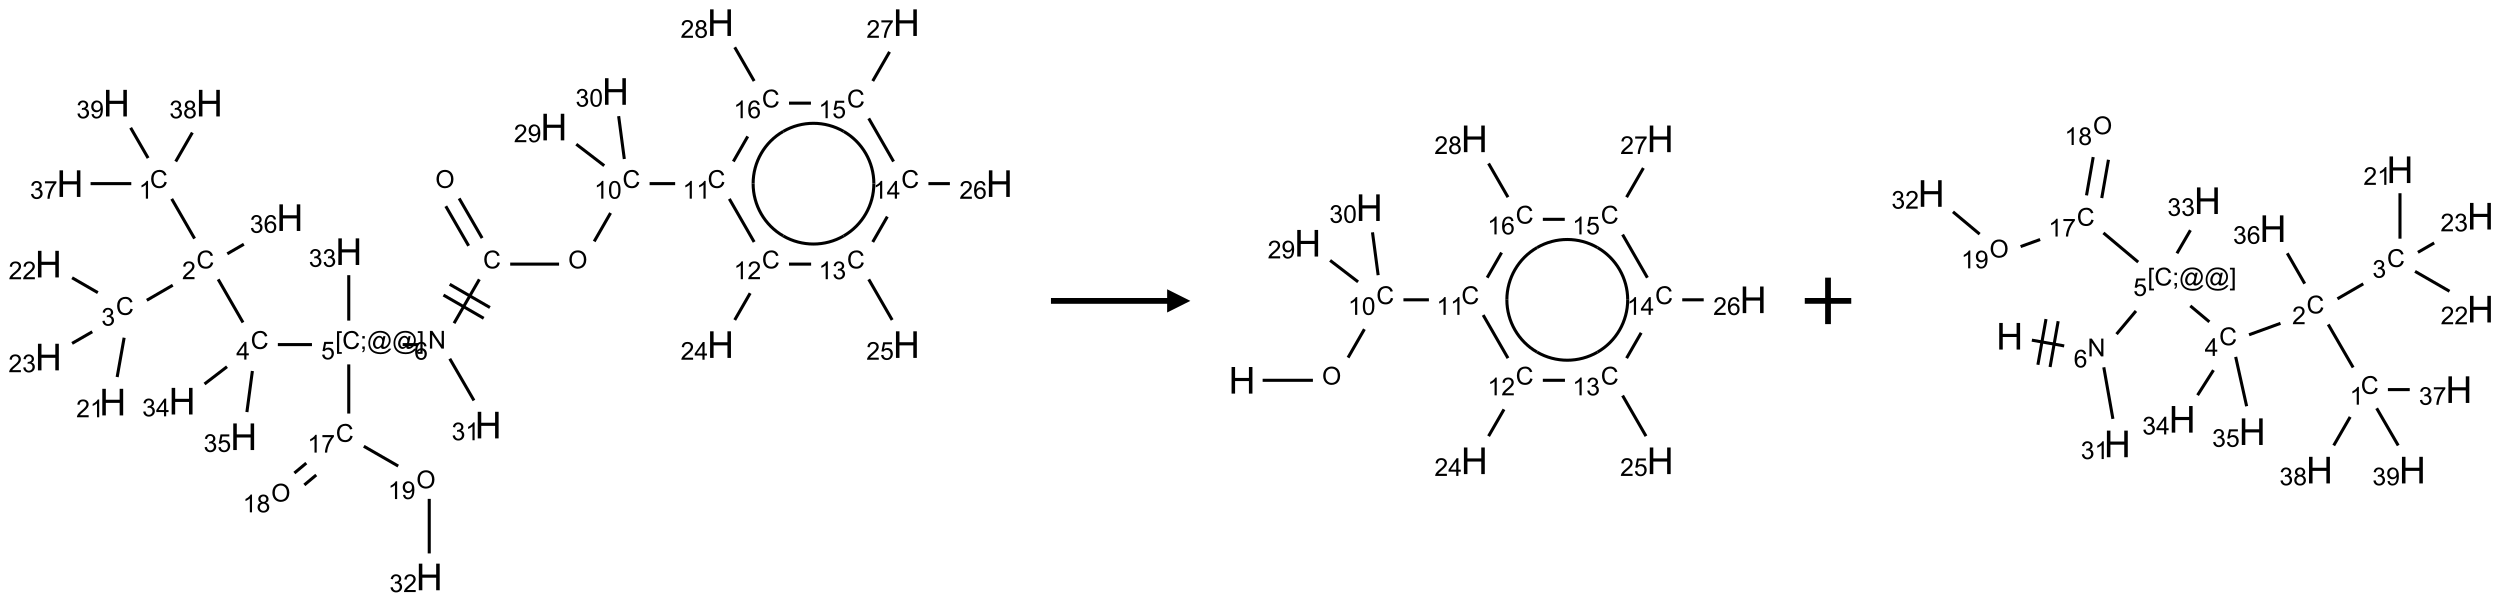 <?xml version="1.0" encoding="UTF-8"?>
<svg xmlns="http://www.w3.org/2000/svg" xmlns:xlink="http://www.w3.org/1999/xlink" width="1076" height="259" viewBox="0 0 1076 259">
<defs>
<g>
<g id="glyph-0-0">
<path d="M 1.332 0 L 1.332 -6.668 L 6.668 -6.668 L 6.668 0 Z M 1.5 -0.168 L 6.5 -0.168 L 6.5 -6.5 L 1.5 -6.5 Z M 1.5 -0.168 "/>
</g>
<g id="glyph-0-1">
<path d="M 0.516 -3.719 C 0.516 -4.984 0.855 -5.977 1.535 -6.695 C 2.215 -7.414 3.094 -7.77 4.172 -7.77 C 4.875 -7.77 5.512 -7.602 6.078 -7.266 C 6.645 -6.93 7.074 -6.461 7.371 -5.855 C 7.668 -5.254 7.816 -4.57 7.816 -3.809 C 7.816 -3.035 7.66 -2.34 7.348 -1.73 C 7.035 -1.117 6.594 -0.656 6.02 -0.34 C 5.449 -0.027 4.828 0.129 4.168 0.129 C 3.449 0.129 2.805 -0.043 2.238 -0.391 C 1.672 -0.738 1.246 -1.211 0.953 -1.812 C 0.66 -2.414 0.516 -3.047 0.516 -3.719 Z M 1.559 -3.703 C 1.559 -2.781 1.805 -2.059 2.301 -1.527 C 2.793 -1 3.414 -0.734 4.16 -0.734 C 4.922 -0.734 5.547 -1 6.039 -1.535 C 6.531 -2.07 6.777 -2.828 6.777 -3.812 C 6.777 -4.434 6.672 -4.977 6.461 -5.441 C 6.25 -5.902 5.945 -6.262 5.539 -6.52 C 5.133 -6.773 4.68 -6.902 4.176 -6.902 C 3.461 -6.902 2.848 -6.656 2.332 -6.164 C 1.816 -5.672 1.559 -4.852 1.559 -3.703 Z M 1.559 -3.703 "/>
</g>
<g id="glyph-0-2">
<path d="M 6.27 -2.676 L 7.281 -2.422 C 7.07 -1.594 6.688 -0.961 6.137 -0.523 C 5.586 -0.086 4.914 0.129 4.121 0.129 C 3.297 0.129 2.629 -0.039 2.113 -0.371 C 1.598 -0.707 1.203 -1.191 0.934 -1.828 C 0.664 -2.465 0.531 -3.145 0.531 -3.875 C 0.531 -4.672 0.684 -5.363 0.988 -5.957 C 1.293 -6.547 1.723 -6.996 2.285 -7.305 C 2.844 -7.613 3.461 -7.766 4.137 -7.766 C 4.898 -7.766 5.543 -7.57 6.062 -7.184 C 6.582 -6.793 6.945 -6.246 7.152 -5.543 L 6.156 -5.309 C 5.98 -5.863 5.723 -6.266 5.387 -6.52 C 5.051 -6.773 4.625 -6.902 4.113 -6.902 C 3.527 -6.902 3.039 -6.762 2.645 -6.48 C 2.25 -6.199 1.973 -5.82 1.812 -5.348 C 1.652 -4.871 1.574 -4.383 1.574 -3.879 C 1.574 -3.23 1.668 -2.664 1.855 -2.18 C 2.047 -1.695 2.34 -1.332 2.738 -1.094 C 3.137 -0.855 3.57 -0.734 4.035 -0.734 C 4.602 -0.734 5.082 -0.898 5.473 -1.223 C 5.867 -1.551 6.133 -2.035 6.27 -2.676 Z M 6.27 -2.676 "/>
</g>
<g id="glyph-0-3">
<path d="M 3.973 0 L 3.035 0 L 3.035 -5.973 C 2.809 -5.758 2.516 -5.543 2.148 -5.328 C 1.781 -5.113 1.453 -4.953 1.16 -4.844 L 1.16 -5.75 C 1.684 -5.996 2.145 -6.297 2.535 -6.645 C 2.93 -6.996 3.207 -7.336 3.371 -7.668 L 3.973 -7.668 Z M 3.973 0 "/>
</g>
<g id="glyph-0-4">
<path d="M 0.441 -3.766 C 0.441 -4.668 0.535 -5.395 0.723 -5.945 C 0.906 -6.496 1.184 -6.922 1.551 -7.219 C 1.918 -7.516 2.375 -7.668 2.934 -7.668 C 3.344 -7.668 3.703 -7.586 4.012 -7.418 C 4.32 -7.254 4.574 -7.016 4.777 -6.707 C 4.977 -6.395 5.137 -6.016 5.25 -5.57 C 5.363 -5.125 5.422 -4.523 5.422 -3.766 C 5.422 -2.871 5.328 -2.148 5.145 -1.598 C 4.961 -1.047 4.688 -0.621 4.32 -0.32 C 3.953 -0.02 3.492 0.129 2.934 0.129 C 2.195 0.129 1.617 -0.133 1.199 -0.66 C 0.695 -1.297 0.441 -2.332 0.441 -3.766 Z M 1.406 -3.766 C 1.406 -2.512 1.555 -1.68 1.848 -1.262 C 2.141 -0.848 2.5 -0.641 2.934 -0.641 C 3.363 -0.641 3.727 -0.848 4.02 -1.266 C 4.312 -1.684 4.457 -2.516 4.457 -3.766 C 4.457 -5.023 4.312 -5.859 4.02 -6.27 C 3.727 -6.684 3.359 -6.891 2.922 -6.891 C 2.492 -6.891 2.148 -6.707 1.891 -6.344 C 1.566 -5.879 1.406 -5.02 1.406 -3.766 Z M 1.406 -3.766 "/>
</g>
<g id="glyph-0-5">
<path d="M 5.371 -0.902 L 5.371 0 L 0.324 0 C 0.316 -0.227 0.352 -0.441 0.434 -0.652 C 0.562 -0.996 0.766 -1.332 1.051 -1.668 C 1.332 -2 1.742 -2.387 2.277 -2.824 C 3.105 -3.504 3.668 -4.043 3.957 -4.441 C 4.25 -4.84 4.395 -5.215 4.395 -5.566 C 4.395 -5.938 4.262 -6.254 3.996 -6.508 C 3.73 -6.762 3.387 -6.891 2.957 -6.891 C 2.508 -6.891 2.145 -6.754 1.875 -6.484 C 1.605 -6.215 1.469 -5.84 1.465 -5.359 L 0.5 -5.457 C 0.566 -6.176 0.812 -6.727 1.246 -7.102 C 1.676 -7.477 2.254 -7.668 2.98 -7.668 C 3.711 -7.668 4.293 -7.465 4.719 -7.059 C 5.145 -6.652 5.359 -6.148 5.359 -5.547 C 5.359 -5.242 5.297 -4.941 5.172 -4.645 C 5.047 -4.352 4.84 -4.039 4.551 -3.715 C 4.262 -3.387 3.777 -2.938 3.105 -2.371 C 2.543 -1.898 2.18 -1.578 2.02 -1.41 C 1.859 -1.242 1.73 -1.07 1.625 -0.902 Z M 5.371 -0.902 "/>
</g>
<g id="glyph-0-6">
<path d="M 3.449 0 L 3.449 -1.828 L 0.137 -1.828 L 0.137 -2.688 L 3.621 -7.637 L 4.387 -7.637 L 4.387 -2.688 L 5.418 -2.688 L 5.418 -1.828 L 4.387 -1.828 L 4.387 0 Z M 3.449 -2.688 L 3.449 -6.129 L 1.059 -2.688 Z M 3.449 -2.688 "/>
</g>
<g id="glyph-0-7">
<path d="M 0.449 -2.016 L 1.387 -2.141 C 1.492 -1.609 1.676 -1.227 1.934 -0.992 C 2.191 -0.758 2.508 -0.641 2.879 -0.641 C 3.32 -0.641 3.695 -0.793 3.996 -1.098 C 4.301 -1.402 4.453 -1.781 4.453 -2.234 C 4.453 -2.664 4.312 -3.02 4.031 -3.301 C 3.75 -3.578 3.391 -3.719 2.957 -3.719 C 2.781 -3.719 2.562 -3.684 2.297 -3.613 L 2.402 -4.438 C 2.465 -4.43 2.516 -4.426 2.551 -4.426 C 2.949 -4.426 3.312 -4.531 3.629 -4.738 C 3.949 -4.949 4.109 -5.27 4.109 -5.703 C 4.109 -6.047 3.992 -6.332 3.762 -6.559 C 3.527 -6.785 3.227 -6.895 2.859 -6.895 C 2.496 -6.895 2.191 -6.781 1.949 -6.551 C 1.707 -6.324 1.547 -5.98 1.48 -5.52 L 0.543 -5.688 C 0.656 -6.316 0.918 -6.805 1.324 -7.148 C 1.73 -7.492 2.234 -7.668 2.84 -7.668 C 3.254 -7.668 3.641 -7.578 3.988 -7.398 C 4.34 -7.219 4.609 -6.977 4.793 -6.668 C 4.98 -6.359 5.074 -6.031 5.074 -5.684 C 5.074 -5.352 4.984 -5.051 4.809 -4.781 C 4.629 -4.512 4.367 -4.297 4.02 -4.137 C 4.473 -4.031 4.824 -3.816 5.074 -3.488 C 5.324 -3.16 5.449 -2.75 5.449 -2.254 C 5.449 -1.59 5.203 -1.023 4.719 -0.559 C 4.234 -0.098 3.617 0.137 2.875 0.137 C 2.203 0.137 1.648 -0.062 1.207 -0.465 C 0.762 -0.863 0.512 -1.379 0.449 -2.016 Z M 0.449 -2.016 "/>
</g>
<g id="glyph-0-8">
<path d="M 0.441 -2 L 1.426 -2.082 C 1.5 -1.605 1.668 -1.242 1.934 -1.004 C 2.199 -0.762 2.52 -0.641 2.895 -0.641 C 3.348 -0.641 3.73 -0.812 4.043 -1.152 C 4.355 -1.492 4.512 -1.941 4.512 -2.504 C 4.512 -3.039 4.359 -3.461 4.059 -3.77 C 3.758 -4.078 3.367 -4.234 2.879 -4.234 C 2.578 -4.234 2.305 -4.164 2.062 -4.027 C 1.82 -3.891 1.629 -3.715 1.488 -3.496 L 0.609 -3.609 L 1.348 -7.531 L 5.145 -7.531 L 5.145 -6.637 L 2.098 -6.637 L 1.688 -4.582 C 2.145 -4.902 2.625 -5.062 3.129 -5.062 C 3.797 -5.062 4.359 -4.832 4.816 -4.371 C 5.277 -3.91 5.504 -3.312 5.504 -2.59 C 5.504 -1.898 5.305 -1.301 4.902 -0.797 C 4.41 -0.18 3.742 0.129 2.895 0.129 C 2.199 0.129 1.633 -0.062 1.195 -0.453 C 0.758 -0.844 0.504 -1.359 0.441 -2 Z M 0.441 -2 "/>
</g>
<g id="glyph-0-9">
<path d="M 5.309 -5.766 L 4.375 -5.691 C 4.293 -6.059 4.172 -6.328 4.02 -6.496 C 3.766 -6.762 3.453 -6.895 3.082 -6.895 C 2.785 -6.895 2.523 -6.812 2.297 -6.645 C 2 -6.43 1.77 -6.117 1.598 -5.703 C 1.43 -5.289 1.34 -4.703 1.332 -3.938 C 1.559 -4.281 1.836 -4.535 2.16 -4.703 C 2.488 -4.871 2.828 -4.953 3.188 -4.953 C 3.812 -4.953 4.344 -4.723 4.785 -4.262 C 5.223 -3.801 5.441 -3.207 5.441 -2.48 C 5.441 -2 5.34 -1.555 5.133 -1.145 C 4.926 -0.73 4.641 -0.418 4.281 -0.199 C 3.922 0.02 3.512 0.129 3.051 0.129 C 2.27 0.129 1.633 -0.156 1.141 -0.73 C 0.648 -1.305 0.402 -2.254 0.402 -3.574 C 0.402 -5.051 0.672 -6.121 1.219 -6.793 C 1.695 -7.375 2.336 -7.668 3.141 -7.668 C 3.742 -7.668 4.234 -7.5 4.617 -7.16 C 5 -6.824 5.23 -6.359 5.309 -5.766 Z M 1.48 -2.473 C 1.48 -2.152 1.547 -1.844 1.684 -1.547 C 1.82 -1.25 2.016 -1.027 2.262 -0.871 C 2.508 -0.719 2.766 -0.641 3.035 -0.641 C 3.434 -0.641 3.773 -0.801 4.059 -1.121 C 4.344 -1.441 4.484 -1.875 4.484 -2.422 C 4.484 -2.949 4.344 -3.367 4.062 -3.668 C 3.781 -3.973 3.426 -4.125 3 -4.125 C 2.578 -4.125 2.219 -3.973 1.922 -3.668 C 1.625 -3.363 1.48 -2.969 1.48 -2.473 Z M 1.48 -2.473 "/>
</g>
<g id="glyph-0-10">
<path d="M 0.504 -6.637 L 0.504 -7.535 L 5.449 -7.535 L 5.449 -6.809 C 4.961 -6.289 4.48 -5.602 4.004 -4.746 C 3.527 -3.887 3.156 -3.004 2.895 -2.098 C 2.707 -1.461 2.59 -0.762 2.535 0 L 1.574 0 C 1.582 -0.602 1.703 -1.328 1.926 -2.176 C 2.152 -3.027 2.477 -3.848 2.898 -4.637 C 3.32 -5.426 3.77 -6.094 4.246 -6.637 Z M 0.504 -6.637 "/>
</g>
<g id="glyph-0-11">
<path d="M 1.887 -4.141 C 1.496 -4.281 1.207 -4.484 1.02 -4.75 C 0.832 -5.016 0.738 -5.328 0.738 -5.699 C 0.738 -6.254 0.938 -6.719 1.34 -7.098 C 1.738 -7.477 2.27 -7.668 2.934 -7.668 C 3.598 -7.668 4.137 -7.473 4.543 -7.086 C 4.949 -6.699 5.152 -6.227 5.152 -5.672 C 5.152 -5.316 5.059 -5.008 4.871 -4.746 C 4.688 -4.484 4.406 -4.281 4.027 -4.141 C 4.496 -3.988 4.852 -3.742 5.098 -3.402 C 5.34 -3.062 5.465 -2.656 5.465 -2.184 C 5.465 -1.531 5.234 -0.98 4.77 -0.535 C 4.309 -0.09 3.703 0.129 2.949 0.129 C 2.195 0.129 1.586 -0.094 1.125 -0.539 C 0.664 -0.984 0.434 -1.543 0.434 -2.207 C 0.434 -2.703 0.559 -3.121 0.809 -3.457 C 1.062 -3.793 1.422 -4.02 1.887 -4.141 Z M 1.699 -5.73 C 1.699 -5.367 1.812 -5.074 2.047 -4.844 C 2.281 -4.613 2.582 -4.5 2.953 -4.5 C 3.312 -4.5 3.609 -4.613 3.84 -4.84 C 4.07 -5.066 4.188 -5.348 4.188 -5.676 C 4.188 -6.02 4.07 -6.309 3.832 -6.543 C 3.594 -6.777 3.297 -6.895 2.941 -6.895 C 2.586 -6.895 2.289 -6.781 2.051 -6.551 C 1.816 -6.324 1.699 -6.047 1.699 -5.73 Z M 1.395 -2.203 C 1.395 -1.938 1.461 -1.676 1.586 -1.426 C 1.711 -1.176 1.902 -0.984 2.152 -0.848 C 2.402 -0.711 2.672 -0.641 2.957 -0.641 C 3.406 -0.641 3.777 -0.785 4.066 -1.074 C 4.359 -1.363 4.504 -1.727 4.504 -2.172 C 4.504 -2.625 4.355 -2.996 4.055 -3.293 C 3.754 -3.586 3.379 -3.734 2.926 -3.734 C 2.484 -3.734 2.121 -3.59 1.832 -3.297 C 1.543 -3.004 1.395 -2.641 1.395 -2.203 Z M 1.395 -2.203 "/>
</g>
<g id="glyph-0-12">
<path d="M 0.582 -1.766 L 1.484 -1.848 C 1.562 -1.426 1.707 -1.117 1.922 -0.926 C 2.137 -0.734 2.414 -0.641 2.75 -0.641 C 3.039 -0.641 3.289 -0.707 3.508 -0.84 C 3.727 -0.973 3.902 -1.148 4.043 -1.367 C 4.18 -1.586 4.297 -1.887 4.391 -2.262 C 4.484 -2.637 4.531 -3.016 4.531 -3.406 C 4.531 -3.449 4.531 -3.512 4.527 -3.594 C 4.34 -3.297 4.082 -3.055 3.758 -2.867 C 3.434 -2.68 3.082 -2.59 2.703 -2.59 C 2.07 -2.59 1.535 -2.816 1.098 -3.277 C 0.66 -3.734 0.441 -4.34 0.441 -5.09 C 0.441 -5.863 0.672 -6.484 1.129 -6.957 C 1.586 -7.43 2.156 -7.668 2.844 -7.668 C 3.34 -7.668 3.793 -7.531 4.207 -7.266 C 4.617 -7 4.93 -6.617 5.145 -6.121 C 5.355 -5.629 5.465 -4.91 5.465 -3.973 C 5.465 -2.996 5.359 -2.223 5.145 -1.645 C 4.934 -1.066 4.617 -0.625 4.199 -0.324 C 3.781 -0.02 3.293 0.129 2.73 0.129 C 2.133 0.129 1.645 -0.035 1.266 -0.367 C 0.887 -0.699 0.66 -1.164 0.582 -1.766 Z M 4.422 -5.137 C 4.422 -5.676 4.277 -6.102 3.992 -6.418 C 3.707 -6.734 3.359 -6.891 2.957 -6.891 C 2.543 -6.891 2.18 -6.719 1.871 -6.379 C 1.562 -6.039 1.406 -5.598 1.406 -5.059 C 1.406 -4.57 1.555 -4.176 1.848 -3.871 C 2.141 -3.566 2.5 -3.418 2.934 -3.418 C 3.367 -3.418 3.723 -3.57 4.004 -3.871 C 4.281 -4.176 4.422 -4.598 4.422 -5.137 Z M 4.422 -5.137 "/>
</g>
<g id="glyph-0-13">
<path d="M 0.812 0 L 0.812 -7.637 L 1.848 -7.637 L 5.859 -1.641 L 5.859 -7.637 L 6.828 -7.637 L 6.828 0 L 5.793 0 L 1.781 -6 L 1.781 0 Z M 0.812 0 "/>
</g>
<g id="glyph-0-14">
<path d="M 0.723 2.121 L 0.723 -7.637 L 2.793 -7.637 L 2.793 -6.859 L 1.66 -6.859 L 1.66 1.344 L 2.793 1.344 L 2.793 2.121 Z M 0.723 2.121 "/>
</g>
<g id="glyph-0-15">
<path d="M 0.949 -4.465 L 0.949 -5.531 L 2.016 -5.531 L 2.016 -4.465 Z M 0.949 0 L 0.949 -1.066 L 2.016 -1.066 L 2.016 0 C 2.016 0.391 1.945 0.711 1.809 0.949 C 1.668 1.191 1.449 1.379 1.145 1.512 L 0.887 1.109 C 1.082 1.023 1.23 0.895 1.324 0.727 C 1.418 0.559 1.469 0.316 1.48 0 Z M 0.949 0 "/>
</g>
<g id="glyph-0-16">
<path d="M 6.047 -0.848 C 5.82 -0.59 5.57 -0.379 5.289 -0.223 C 5.008 -0.062 4.73 0.016 4.449 0.016 C 4.141 0.016 3.84 -0.074 3.547 -0.254 C 3.254 -0.434 3.02 -0.715 2.836 -1.09 C 2.652 -1.465 2.562 -1.875 2.562 -2.324 C 2.562 -2.875 2.703 -3.43 2.988 -3.98 C 3.27 -4.535 3.621 -4.953 4.043 -5.23 C 4.461 -5.508 4.871 -5.645 5.266 -5.645 C 5.566 -5.645 5.855 -5.566 6.129 -5.41 C 6.402 -5.25 6.641 -5.012 6.84 -4.688 L 7.016 -5.496 L 7.949 -5.496 L 7.199 -2 C 7.094 -1.516 7.043 -1.246 7.043 -1.191 C 7.043 -1.098 7.078 -1.02 7.148 -0.949 C 7.219 -0.883 7.305 -0.848 7.406 -0.848 C 7.59 -0.848 7.832 -0.953 8.129 -1.168 C 8.527 -1.445 8.84 -1.816 9.07 -2.285 C 9.301 -2.75 9.418 -3.234 9.418 -3.73 C 9.418 -4.309 9.27 -4.852 8.973 -5.355 C 8.676 -5.859 8.23 -6.262 7.645 -6.562 C 7.055 -6.863 6.406 -7.016 5.691 -7.016 C 4.879 -7.016 4.137 -6.824 3.465 -6.445 C 2.793 -6.066 2.273 -5.52 1.902 -4.809 C 1.535 -4.098 1.348 -3.34 1.348 -2.527 C 1.348 -1.676 1.535 -0.941 1.902 -0.328 C 2.273 0.285 2.809 0.742 3.508 1.035 C 4.207 1.328 4.984 1.473 5.832 1.473 C 6.742 1.473 7.504 1.32 8.121 1.016 C 8.734 0.711 9.195 0.34 9.5 -0.098 L 10.441 -0.098 C 10.266 0.266 9.961 0.637 9.531 1.016 C 9.102 1.395 8.59 1.695 7.996 1.914 C 7.402 2.133 6.688 2.246 5.848 2.246 C 5.078 2.246 4.367 2.145 3.715 1.949 C 3.066 1.75 2.512 1.453 2.051 1.055 C 1.594 0.656 1.25 0.199 1.016 -0.316 C 0.723 -0.973 0.578 -1.684 0.578 -2.441 C 0.578 -3.289 0.75 -4.098 1.098 -4.863 C 1.523 -5.805 2.125 -6.527 2.902 -7.027 C 3.684 -7.527 4.629 -7.777 5.738 -7.777 C 6.602 -7.777 7.375 -7.602 8.059 -7.246 C 8.746 -6.895 9.285 -6.371 9.684 -5.672 C 10.02 -5.07 10.188 -4.418 10.188 -3.715 C 10.188 -2.707 9.832 -1.812 9.125 -1.031 C 8.492 -0.328 7.801 0.02 7.051 0.02 C 6.812 0.02 6.617 -0.016 6.473 -0.09 C 6.324 -0.16 6.215 -0.266 6.145 -0.402 C 6.102 -0.488 6.066 -0.637 6.047 -0.848 Z M 3.527 -2.262 C 3.527 -1.785 3.641 -1.414 3.863 -1.152 C 4.09 -0.887 4.348 -0.754 4.641 -0.754 C 4.836 -0.754 5.039 -0.812 5.254 -0.93 C 5.469 -1.047 5.676 -1.219 5.871 -1.449 C 6.066 -1.676 6.23 -1.969 6.355 -2.32 C 6.48 -2.672 6.543 -3.027 6.543 -3.379 C 6.543 -3.852 6.426 -4.219 6.191 -4.48 C 5.957 -4.738 5.672 -4.871 5.332 -4.871 C 5.109 -4.871 4.902 -4.812 4.707 -4.699 C 4.512 -4.586 4.32 -4.406 4.137 -4.156 C 3.953 -3.906 3.805 -3.602 3.691 -3.246 C 3.582 -2.887 3.527 -2.559 3.527 -2.262 Z M 3.527 -2.262 "/>
</g>
<g id="glyph-0-17">
<path d="M 2.27 2.121 L 0.203 2.121 L 0.203 1.344 L 1.332 1.344 L 1.332 -6.859 L 0.203 -6.859 L 0.203 -7.637 L 2.27 -7.637 Z M 2.27 2.121 "/>
</g>
<g id="glyph-1-0">
<path d="M 2 0 L 2 -10 L 10 -10 L 10 0 Z M 2.25 -0.25 L 9.75 -0.25 L 9.75 -9.75 L 2.25 -9.75 Z M 2.25 -0.25 "/>
</g>
<g id="glyph-1-1">
<path d="M 1.281 0 L 1.281 -11.453 L 2.797 -11.453 L 2.797 -6.75 L 8.75 -6.75 L 8.75 -11.453 L 10.266 -11.453 L 10.266 0 L 8.75 0 L 8.75 -5.398 L 2.797 -5.398 L 2.797 0 Z M 1.281 0 "/>
</g>
</g>
</defs>
<path fill="none" stroke-width="0.033" stroke-linecap="butt" stroke-linejoin="miter" stroke="rgb(0%, 0%, 0%)" stroke-opacity="1" stroke-miterlimit="10" d="M 4.276 1.975 L 4.522 2.401 " transform="matrix(40, 0, 0, 40, 20.826, 9.754)"/>
<path fill="none" stroke-width="0.033" stroke-linecap="butt" stroke-linejoin="miter" stroke="rgb(0%, 0%, 0%)" stroke-opacity="1" stroke-miterlimit="10" d="M 4.42 1.891 L 4.667 2.318 " transform="matrix(40, 0, 0, 40, 20.826, 9.754)"/>
<path fill="none" stroke-width="0.033" stroke-linecap="butt" stroke-linejoin="miter" stroke="rgb(0%, 0%, 0%)" stroke-opacity="1" stroke-miterlimit="10" d="M 4.969 2.598 L 5.495 2.598 " transform="matrix(40, 0, 0, 40, 20.826, 9.754)"/>
<path fill="none" stroke-width="0.033" stroke-linecap="butt" stroke-linejoin="miter" stroke="rgb(0%, 0%, 0%)" stroke-opacity="1" stroke-miterlimit="10" d="M 5.873 2.354 L 6.049 2.048 " transform="matrix(40, 0, 0, 40, 20.826, 9.754)"/>
<path fill="none" stroke-width="0.033" stroke-linecap="butt" stroke-linejoin="miter" stroke="rgb(0%, 0%, 0%)" stroke-opacity="1" stroke-miterlimit="10" d="M 6.469 1.732 L 6.744 1.732 " transform="matrix(40, 0, 0, 40, 20.826, 9.754)"/>
<path fill="none" stroke-width="0.033" stroke-linecap="butt" stroke-linejoin="miter" stroke="rgb(0%, 0%, 0%)" stroke-opacity="1" stroke-miterlimit="10" d="M 7.327 1.896 L 7.594 2.36 " transform="matrix(40, 0, 0, 40, 20.826, 9.754)"/>
<path fill="none" stroke-width="0.033" stroke-linecap="butt" stroke-linejoin="miter" stroke="rgb(0%, 0%, 0%)" stroke-opacity="1" stroke-miterlimit="10" d="M 7.551 2.911 L 7.385 3.199 " transform="matrix(40, 0, 0, 40, 20.826, 9.754)"/>
<path fill="none" stroke-width="0.033" stroke-linecap="butt" stroke-linejoin="miter" stroke="rgb(0%, 0%, 0%)" stroke-opacity="1" stroke-miterlimit="10" d="M 7.969 2.598 L 8.207 2.598 " transform="matrix(40, 0, 0, 40, 20.826, 9.754)"/>
<path fill="none" stroke-width="0.033" stroke-linecap="butt" stroke-linejoin="miter" stroke="rgb(0%, 0%, 0%)" stroke-opacity="1" stroke-miterlimit="10" d="M 8.827 2.762 L 9.079 3.199 " transform="matrix(40, 0, 0, 40, 20.826, 9.754)"/>
<path fill="none" stroke-width="0.033" stroke-linecap="butt" stroke-linejoin="miter" stroke="rgb(0%, 0%, 0%)" stroke-opacity="1" stroke-miterlimit="10" d="M 8.87 2.36 L 9.027 2.087 " transform="matrix(40, 0, 0, 40, 20.826, 9.754)"/>
<path fill="none" stroke-width="0.033" stroke-linecap="butt" stroke-linejoin="miter" stroke="rgb(0%, 0%, 0%)" stroke-opacity="1" stroke-miterlimit="10" d="M 9.469 1.732 L 9.7 1.732 " transform="matrix(40, 0, 0, 40, 20.826, 9.754)"/>
<path fill="none" stroke-width="0.033" stroke-linecap="butt" stroke-linejoin="miter" stroke="rgb(0%, 0%, 0%)" stroke-opacity="1" stroke-miterlimit="10" d="M 9.094 1.494 L 8.827 1.03 " transform="matrix(40, 0, 0, 40, 20.826, 9.754)"/>
<path fill="none" stroke-width="0.033" stroke-linecap="butt" stroke-linejoin="miter" stroke="rgb(0%, 0%, 0%)" stroke-opacity="1" stroke-miterlimit="10" d="M 8.87 0.628 L 9.051 0.314 " transform="matrix(40, 0, 0, 40, 20.826, 9.754)"/>
<path fill="none" stroke-width="0.033" stroke-linecap="butt" stroke-linejoin="miter" stroke="rgb(0%, 0%, 0%)" stroke-opacity="1" stroke-miterlimit="10" d="M 8.205 0.866 L 7.969 0.866 " transform="matrix(40, 0, 0, 40, 20.826, 9.754)"/>
<path fill="none" stroke-width="0.033" stroke-linecap="butt" stroke-linejoin="miter" stroke="rgb(0%, 0%, 0%)" stroke-opacity="1" stroke-miterlimit="10" d="M 7.525 1.224 L 7.37 1.494 " transform="matrix(40, 0, 0, 40, 20.826, 9.754)"/>
<path fill="none" stroke-width="0.033" stroke-linecap="butt" stroke-linejoin="miter" stroke="rgb(0%, 0%, 0%)" stroke-opacity="1" stroke-miterlimit="10" d="M 7.594 0.628 L 7.385 0.265 " transform="matrix(40, 0, 0, 40, 20.826, 9.754)"/>
<path fill="none" stroke-width="0.033" stroke-linecap="butt" stroke-linejoin="miter" stroke="rgb(0%, 0%, 0%)" stroke-opacity="1" stroke-miterlimit="10" d="M 5.981 1.539 L 5.68 1.308 " transform="matrix(40, 0, 0, 40, 20.826, 9.754)"/>
<path fill="none" stroke-width="0.033" stroke-linecap="butt" stroke-linejoin="miter" stroke="rgb(0%, 0%, 0%)" stroke-opacity="1" stroke-miterlimit="10" d="M 6.197 1.467 L 6.136 1.006 " transform="matrix(40, 0, 0, 40, 20.826, 9.754)"/>
<path fill="none" stroke-width="0.033" stroke-linecap="butt" stroke-linejoin="miter" stroke="rgb(0%, 0%, 0%)" stroke-opacity="1" stroke-miterlimit="10" d="M 4.637 2.762 L 4.365 3.234 " transform="matrix(40, 0, 0, 40, 20.826, 9.754)"/>
<path fill="none" stroke-width="0.033" stroke-linecap="butt" stroke-linejoin="miter" stroke="rgb(0%, 0%, 0%)" stroke-opacity="1" stroke-miterlimit="10" d="M 4.251 2.931 L 4.684 3.181 " transform="matrix(40, 0, 0, 40, 20.826, 9.754)"/>
<path fill="none" stroke-width="0.033" stroke-linecap="butt" stroke-linejoin="miter" stroke="rgb(0%, 0%, 0%)" stroke-opacity="1" stroke-miterlimit="10" d="M 4.318 2.815 L 4.751 3.065 " transform="matrix(40, 0, 0, 40, 20.826, 9.754)"/>
<path fill="none" stroke-width="0.033" stroke-linecap="butt" stroke-linejoin="miter" stroke="rgb(0%, 0%, 0%)" stroke-opacity="1" stroke-miterlimit="10" d="M 3.978 3.464 L 3.812 3.464 " transform="matrix(40, 0, 0, 40, 20.826, 9.754)"/>
<path fill="none" stroke-width="0.033" stroke-linecap="butt" stroke-linejoin="miter" stroke="rgb(0%, 0%, 0%)" stroke-opacity="1" stroke-miterlimit="10" d="M 2.836 3.464 L 2.469 3.464 " transform="matrix(40, 0, 0, 40, 20.826, 9.754)"/>
<path fill="none" stroke-width="0.033" stroke-linecap="butt" stroke-linejoin="miter" stroke="rgb(0%, 0%, 0%)" stroke-opacity="1" stroke-miterlimit="10" d="M 2.094 3.226 L 1.827 2.762 " transform="matrix(40, 0, 0, 40, 20.826, 9.754)"/>
<path fill="none" stroke-width="0.033" stroke-linecap="butt" stroke-linejoin="miter" stroke="rgb(0%, 0%, 0%)" stroke-opacity="1" stroke-miterlimit="10" d="M 1.573 2.323 L 1.327 1.896 " transform="matrix(40, 0, 0, 40, 20.826, 9.754)"/>
<path fill="none" stroke-width="0.033" stroke-linecap="butt" stroke-linejoin="miter" stroke="rgb(0%, 0%, 0%)" stroke-opacity="1" stroke-miterlimit="10" d="M 0.892 1.732 L 0.454 1.732 " transform="matrix(40, 0, 0, 40, 20.826, 9.754)"/>
<path fill="none" stroke-width="0.033" stroke-linecap="butt" stroke-linejoin="miter" stroke="rgb(0%, 0%, 0%)" stroke-opacity="1" stroke-miterlimit="10" d="M 1.37 1.494 L 1.549 1.183 " transform="matrix(40, 0, 0, 40, 20.826, 9.754)"/>
<path fill="none" stroke-width="0.033" stroke-linecap="butt" stroke-linejoin="miter" stroke="rgb(0%, 0%, 0%)" stroke-opacity="1" stroke-miterlimit="10" d="M 1.073 1.457 L 0.885 1.131 " transform="matrix(40, 0, 0, 40, 20.826, 9.754)"/>
<path fill="none" stroke-width="0.033" stroke-linecap="butt" stroke-linejoin="miter" stroke="rgb(0%, 0%, 0%)" stroke-opacity="1" stroke-miterlimit="10" d="M 1.338 2.825 L 1.059 2.987 " transform="matrix(40, 0, 0, 40, 20.826, 9.754)"/>
<path fill="none" stroke-width="0.033" stroke-linecap="butt" stroke-linejoin="miter" stroke="rgb(0%, 0%, 0%)" stroke-opacity="1" stroke-miterlimit="10" d="M 0.815 3.39 L 0.74 3.813 " transform="matrix(40, 0, 0, 40, 20.826, 9.754)"/>
<path fill="none" stroke-width="0.033" stroke-linecap="butt" stroke-linejoin="miter" stroke="rgb(0%, 0%, 0%)" stroke-opacity="1" stroke-miterlimit="10" d="M 0.532 2.905 L 0.255 2.745 " transform="matrix(40, 0, 0, 40, 20.826, 9.754)"/>
<path fill="none" stroke-width="0.033" stroke-linecap="butt" stroke-linejoin="miter" stroke="rgb(0%, 0%, 0%)" stroke-opacity="1" stroke-miterlimit="10" d="M 0.472 3.326 L 0.255 3.451 " transform="matrix(40, 0, 0, 40, 20.826, 9.754)"/>
<path fill="none" stroke-width="0.033" stroke-linecap="butt" stroke-linejoin="miter" stroke="rgb(0%, 0%, 0%)" stroke-opacity="1" stroke-miterlimit="10" d="M 1.925 2.487 L 2.103 2.384 " transform="matrix(40, 0, 0, 40, 20.826, 9.754)"/>
<path fill="none" stroke-width="0.033" stroke-linecap="butt" stroke-linejoin="miter" stroke="rgb(0%, 0%, 0%)" stroke-opacity="1" stroke-miterlimit="10" d="M 1.922 3.702 L 1.68 3.888 " transform="matrix(40, 0, 0, 40, 20.826, 9.754)"/>
<path fill="none" stroke-width="0.033" stroke-linecap="butt" stroke-linejoin="miter" stroke="rgb(0%, 0%, 0%)" stroke-opacity="1" stroke-miterlimit="10" d="M 2.195 3.748 L 2.136 4.19 " transform="matrix(40, 0, 0, 40, 20.826, 9.754)"/>
<path fill="none" stroke-width="0.033" stroke-linecap="butt" stroke-linejoin="miter" stroke="rgb(0%, 0%, 0%)" stroke-opacity="1" stroke-miterlimit="10" d="M 3.232 3.677 L 3.232 4.206 " transform="matrix(40, 0, 0, 40, 20.826, 9.754)"/>
<path fill="none" stroke-width="0.033" stroke-linecap="butt" stroke-linejoin="miter" stroke="rgb(0%, 0%, 0%)" stroke-opacity="1" stroke-miterlimit="10" d="M 2.775 4.739 L 2.647 4.846 " transform="matrix(40, 0, 0, 40, 20.826, 9.754)"/>
<path fill="none" stroke-width="0.033" stroke-linecap="butt" stroke-linejoin="miter" stroke="rgb(0%, 0%, 0%)" stroke-opacity="1" stroke-miterlimit="10" d="M 2.882 4.867 L 2.754 4.974 " transform="matrix(40, 0, 0, 40, 20.826, 9.754)"/>
<path fill="none" stroke-width="0.033" stroke-linecap="butt" stroke-linejoin="miter" stroke="rgb(0%, 0%, 0%)" stroke-opacity="1" stroke-miterlimit="10" d="M 3.394 4.558 L 3.764 4.771 " transform="matrix(40, 0, 0, 40, 20.826, 9.754)"/>
<path fill="none" stroke-width="0.033" stroke-linecap="butt" stroke-linejoin="miter" stroke="rgb(0%, 0%, 0%)" stroke-opacity="1" stroke-miterlimit="10" d="M 4.098 5.124 L 4.098 5.711 " transform="matrix(40, 0, 0, 40, 20.826, 9.754)"/>
<path fill="none" stroke-width="0.033" stroke-linecap="butt" stroke-linejoin="miter" stroke="rgb(0%, 0%, 0%)" stroke-opacity="1" stroke-miterlimit="10" d="M 3.232 3.206 L 3.232 2.717 " transform="matrix(40, 0, 0, 40, 20.826, 9.754)"/>
<path fill="none" stroke-width="0.033" stroke-linecap="butt" stroke-linejoin="miter" stroke="rgb(0%, 0%, 0%)" stroke-opacity="1" stroke-miterlimit="10" d="M 4.319 3.616 L 4.579 4.065 " transform="matrix(40, 0, 0, 40, 20.826, 9.754)"/>
<path fill="none" stroke-width="0.033" stroke-linecap="butt" stroke-linejoin="miter" stroke="rgb(0%, 0%, 0%)" stroke-opacity="1" stroke-miterlimit="10" d="M 7.907 2.295 C 7.706 2.179 7.583 1.964 7.583 1.732 " transform="matrix(40, 0, 0, 40, 20.826, 9.754)"/>
<path fill="none" stroke-width="0.033" stroke-linecap="butt" stroke-linejoin="miter" stroke="rgb(0%, 0%, 0%)" stroke-opacity="1" stroke-miterlimit="10" d="M 8.557 2.295 C 8.356 2.411 8.108 2.411 7.907 2.295 " transform="matrix(40, 0, 0, 40, 20.826, 9.754)"/>
<path fill="none" stroke-width="0.033" stroke-linecap="butt" stroke-linejoin="miter" stroke="rgb(0%, 0%, 0%)" stroke-opacity="1" stroke-miterlimit="10" d="M 8.882 1.732 C 8.882 1.964 8.758 2.179 8.557 2.295 " transform="matrix(40, 0, 0, 40, 20.826, 9.754)"/>
<path fill="none" stroke-width="0.033" stroke-linecap="butt" stroke-linejoin="miter" stroke="rgb(0%, 0%, 0%)" stroke-opacity="1" stroke-miterlimit="10" d="M 8.557 1.17 C 8.758 1.286 8.882 1.5 8.882 1.732 " transform="matrix(40, 0, 0, 40, 20.826, 9.754)"/>
<path fill="none" stroke-width="0.033" stroke-linecap="butt" stroke-linejoin="miter" stroke="rgb(0%, 0%, 0%)" stroke-opacity="1" stroke-miterlimit="10" d="M 7.907 1.17 C 8.108 1.054 8.356 1.054 8.557 1.17 " transform="matrix(40, 0, 0, 40, 20.826, 9.754)"/>
<path fill="none" stroke-width="0.033" stroke-linecap="butt" stroke-linejoin="miter" stroke="rgb(0%, 0%, 0%)" stroke-opacity="1" stroke-miterlimit="10" d="M 7.583 1.732 C 7.583 1.5 7.706 1.286 7.907 1.17 " transform="matrix(40, 0, 0, 40, 20.826, 9.754)"/>
<g fill="rgb(0%, 0%, 0%)" fill-opacity="1">
<use xlink:href="#glyph-0-1" x="187.355" y="80.883"/>
</g>
<g fill="rgb(0%, 0%, 0%)" fill-opacity="1">
<use xlink:href="#glyph-0-2" x="207.891" y="115.523"/>
</g>
<g fill="rgb(0%, 0%, 0%)" fill-opacity="1">
<use xlink:href="#glyph-0-1" x="244.531" y="115.527"/>
</g>
<g fill="rgb(0%, 0%, 0%)" fill-opacity="1">
<use xlink:href="#glyph-0-2" x="267.891" y="80.879"/>
</g>
<g fill="rgb(0%, 0%, 0%)" fill-opacity="1">
<use xlink:href="#glyph-0-3" x="255.73" y="85.516"/>
<use xlink:href="#glyph-0-4" x="261.663" y="85.516"/>
</g>
<g fill="rgb(0%, 0%, 0%)" fill-opacity="1">
<use xlink:href="#glyph-0-2" x="304.516" y="80.879"/>
</g>
<g fill="rgb(0%, 0%, 0%)" fill-opacity="1">
<use xlink:href="#glyph-0-3" x="293.805" y="85.516"/>
<use xlink:href="#glyph-0-3" x="299.737" y="85.516"/>
</g>
<g fill="rgb(0%, 0%, 0%)" fill-opacity="1">
<use xlink:href="#glyph-0-2" x="327.891" y="115.523"/>
</g>
<g fill="rgb(0%, 0%, 0%)" fill-opacity="1">
<use xlink:href="#glyph-0-3" x="315.785" y="120.156"/>
<use xlink:href="#glyph-0-5" x="321.717" y="120.156"/>
</g>
<g fill="rgb(0%, 0%, 0%)" fill-opacity="1">
<use xlink:href="#glyph-1-1" x="304.336" y="154.047"/>
</g>
<g fill="rgb(0%, 0%, 0%)" fill-opacity="1">
<use xlink:href="#glyph-0-5" x="292.934" y="154.836"/>
<use xlink:href="#glyph-0-6" x="298.866" y="154.836"/>
</g>
<g fill="rgb(0%, 0%, 0%)" fill-opacity="1">
<use xlink:href="#glyph-0-2" x="364.516" y="115.523"/>
</g>
<g fill="rgb(0%, 0%, 0%)" fill-opacity="1">
<use xlink:href="#glyph-0-3" x="352.332" y="120.156"/>
<use xlink:href="#glyph-0-7" x="358.264" y="120.156"/>
</g>
<g fill="rgb(0%, 0%, 0%)" fill-opacity="1">
<use xlink:href="#glyph-1-1" x="384.336" y="154.047"/>
</g>
<g fill="rgb(0%, 0%, 0%)" fill-opacity="1">
<use xlink:href="#glyph-0-5" x="372.848" y="154.836"/>
<use xlink:href="#glyph-0-8" x="378.78" y="154.836"/>
</g>
<g fill="rgb(0%, 0%, 0%)" fill-opacity="1">
<use xlink:href="#glyph-0-2" x="387.891" y="80.879"/>
</g>
<g fill="rgb(0%, 0%, 0%)" fill-opacity="1">
<use xlink:href="#glyph-0-3" x="375.738" y="85.516"/>
<use xlink:href="#glyph-0-6" x="381.671" y="85.516"/>
</g>
<g fill="rgb(0%, 0%, 0%)" fill-opacity="1">
<use xlink:href="#glyph-1-1" x="424.336" y="84.762"/>
</g>
<g fill="rgb(0%, 0%, 0%)" fill-opacity="1">
<use xlink:href="#glyph-0-5" x="412.91" y="85.555"/>
<use xlink:href="#glyph-0-9" x="418.842" y="85.555"/>
</g>
<g fill="rgb(0%, 0%, 0%)" fill-opacity="1">
<use xlink:href="#glyph-0-2" x="364.516" y="46.238"/>
</g>
<g fill="rgb(0%, 0%, 0%)" fill-opacity="1">
<use xlink:href="#glyph-0-3" x="352.273" y="50.875"/>
<use xlink:href="#glyph-0-8" x="358.206" y="50.875"/>
</g>
<g fill="rgb(0%, 0%, 0%)" fill-opacity="1">
<use xlink:href="#glyph-1-1" x="384.336" y="15.48"/>
</g>
<g fill="rgb(0%, 0%, 0%)" fill-opacity="1">
<use xlink:href="#glyph-0-5" x="372.902" y="16.273"/>
<use xlink:href="#glyph-0-10" x="378.835" y="16.273"/>
</g>
<g fill="rgb(0%, 0%, 0%)" fill-opacity="1">
<use xlink:href="#glyph-0-2" x="327.891" y="46.238"/>
</g>
<g fill="rgb(0%, 0%, 0%)" fill-opacity="1">
<use xlink:href="#glyph-0-3" x="315.711" y="50.875"/>
<use xlink:href="#glyph-0-9" x="321.643" y="50.875"/>
</g>
<g fill="rgb(0%, 0%, 0%)" fill-opacity="1">
<use xlink:href="#glyph-1-1" x="304.336" y="15.48"/>
</g>
<g fill="rgb(0%, 0%, 0%)" fill-opacity="1">
<use xlink:href="#glyph-0-5" x="292.887" y="16.273"/>
<use xlink:href="#glyph-0-11" x="298.819" y="16.273"/>
</g>
<g fill="rgb(0%, 0%, 0%)" fill-opacity="1">
<use xlink:href="#glyph-1-1" x="232.602" y="60.414"/>
</g>
<g fill="rgb(0%, 0%, 0%)" fill-opacity="1">
<use xlink:href="#glyph-0-5" x="221.152" y="61.207"/>
<use xlink:href="#glyph-0-12" x="227.085" y="61.207"/>
</g>
<g fill="rgb(0%, 0%, 0%)" fill-opacity="1">
<use xlink:href="#glyph-1-1" x="259.113" y="45.105"/>
</g>
<g fill="rgb(0%, 0%, 0%)" fill-opacity="1">
<use xlink:href="#glyph-0-7" x="247.707" y="45.898"/>
<use xlink:href="#glyph-0-4" x="253.639" y="45.898"/>
</g>
<g fill="rgb(0%, 0%, 0%)" fill-opacity="1">
<use xlink:href="#glyph-0-13" x="184.234" y="150.031"/>
</g>
<g fill="rgb(0%, 0%, 0%)" fill-opacity="1">
<use xlink:href="#glyph-0-9" x="178.27" y="154.797"/>
</g>
<g fill="rgb(0%, 0%, 0%)" fill-opacity="1">
<use xlink:href="#glyph-0-14" x="144.32" y="150.172"/>
<use xlink:href="#glyph-0-2" x="147.284" y="150.172"/>
<use xlink:href="#glyph-0-15" x="154.987" y="150.172"/>
<use xlink:href="#glyph-0-16" x="157.951" y="150.172"/>
<use xlink:href="#glyph-0-16" x="168.779" y="150.172"/>
<use xlink:href="#glyph-0-17" x="179.607" y="150.172"/>
</g>
<g fill="rgb(0%, 0%, 0%)" fill-opacity="1">
<use xlink:href="#glyph-0-8" x="138.207" y="154.664"/>
</g>
<g fill="rgb(0%, 0%, 0%)" fill-opacity="1">
<use xlink:href="#glyph-0-2" x="107.891" y="150.164"/>
</g>
<g fill="rgb(0%, 0%, 0%)" fill-opacity="1">
<use xlink:href="#glyph-0-6" x="101.672" y="154.766"/>
</g>
<g fill="rgb(0%, 0%, 0%)" fill-opacity="1">
<use xlink:href="#glyph-0-2" x="84.516" y="115.523"/>
</g>
<g fill="rgb(0%, 0%, 0%)" fill-opacity="1">
<use xlink:href="#glyph-0-5" x="78.344" y="120.156"/>
</g>
<g fill="rgb(0%, 0%, 0%)" fill-opacity="1">
<use xlink:href="#glyph-0-2" x="64.516" y="80.879"/>
</g>
<g fill="rgb(0%, 0%, 0%)" fill-opacity="1">
<use xlink:href="#glyph-0-3" x="59.738" y="85.516"/>
</g>
<g fill="rgb(0%, 0%, 0%)" fill-opacity="1">
<use xlink:href="#glyph-1-1" x="24.336" y="84.762"/>
</g>
<g fill="rgb(0%, 0%, 0%)" fill-opacity="1">
<use xlink:href="#glyph-0-7" x="12.902" y="85.555"/>
<use xlink:href="#glyph-0-10" x="18.835" y="85.555"/>
</g>
<g fill="rgb(0%, 0%, 0%)" fill-opacity="1">
<use xlink:href="#glyph-1-1" x="84.336" y="50.121"/>
</g>
<g fill="rgb(0%, 0%, 0%)" fill-opacity="1">
<use xlink:href="#glyph-0-7" x="72.887" y="50.914"/>
<use xlink:href="#glyph-0-11" x="78.819" y="50.914"/>
</g>
<g fill="rgb(0%, 0%, 0%)" fill-opacity="1">
<use xlink:href="#glyph-1-1" x="44.336" y="50.121"/>
</g>
<g fill="rgb(0%, 0%, 0%)" fill-opacity="1">
<use xlink:href="#glyph-0-7" x="32.887" y="50.914"/>
<use xlink:href="#glyph-0-12" x="38.819" y="50.914"/>
</g>
<g fill="rgb(0%, 0%, 0%)" fill-opacity="1">
<use xlink:href="#glyph-0-2" x="49.875" y="135.523"/>
</g>
<g fill="rgb(0%, 0%, 0%)" fill-opacity="1">
<use xlink:href="#glyph-0-7" x="43.625" y="140.156"/>
</g>
<g fill="rgb(0%, 0%, 0%)" fill-opacity="1">
<use xlink:href="#glyph-1-1" x="42.75" y="178.797"/>
</g>
<g fill="rgb(0%, 0%, 0%)" fill-opacity="1">
<use xlink:href="#glyph-0-5" x="32.789" y="179.59"/>
<use xlink:href="#glyph-0-3" x="38.721" y="179.59"/>
</g>
<g fill="rgb(0%, 0%, 0%)" fill-opacity="1">
<use xlink:href="#glyph-1-1" x="15.055" y="119.406"/>
</g>
<g fill="rgb(0%, 0%, 0%)" fill-opacity="1">
<use xlink:href="#glyph-0-5" x="3.699" y="120.195"/>
<use xlink:href="#glyph-0-5" x="9.632" y="120.195"/>
</g>
<g fill="rgb(0%, 0%, 0%)" fill-opacity="1">
<use xlink:href="#glyph-1-1" x="15.055" y="159.406"/>
</g>
<g fill="rgb(0%, 0%, 0%)" fill-opacity="1">
<use xlink:href="#glyph-0-5" x="3.621" y="160.195"/>
<use xlink:href="#glyph-0-7" x="9.553" y="160.195"/>
</g>
<g fill="rgb(0%, 0%, 0%)" fill-opacity="1">
<use xlink:href="#glyph-1-1" x="118.977" y="99.406"/>
</g>
<g fill="rgb(0%, 0%, 0%)" fill-opacity="1">
<use xlink:href="#glyph-0-7" x="107.547" y="100.195"/>
<use xlink:href="#glyph-0-9" x="113.479" y="100.195"/>
</g>
<g fill="rgb(0%, 0%, 0%)" fill-opacity="1">
<use xlink:href="#glyph-1-1" x="72.602" y="178.395"/>
</g>
<g fill="rgb(0%, 0%, 0%)" fill-opacity="1">
<use xlink:href="#glyph-0-7" x="61.199" y="179.188"/>
<use xlink:href="#glyph-0-6" x="67.132" y="179.188"/>
</g>
<g fill="rgb(0%, 0%, 0%)" fill-opacity="1">
<use xlink:href="#glyph-1-1" x="99.113" y="193.703"/>
</g>
<g fill="rgb(0%, 0%, 0%)" fill-opacity="1">
<use xlink:href="#glyph-0-7" x="87.625" y="194.496"/>
<use xlink:href="#glyph-0-8" x="93.557" y="194.496"/>
</g>
<g fill="rgb(0%, 0%, 0%)" fill-opacity="1">
<use xlink:href="#glyph-0-2" x="144.516" y="190.164"/>
</g>
<g fill="rgb(0%, 0%, 0%)" fill-opacity="1">
<use xlink:href="#glyph-0-3" x="132.332" y="194.797"/>
<use xlink:href="#glyph-0-10" x="138.264" y="194.797"/>
</g>
<g fill="rgb(0%, 0%, 0%)" fill-opacity="1">
<use xlink:href="#glyph-0-1" x="116.711" y="215.879"/>
</g>
<g fill="rgb(0%, 0%, 0%)" fill-opacity="1">
<use xlink:href="#glyph-0-3" x="104.496" y="220.512"/>
<use xlink:href="#glyph-0-11" x="110.428" y="220.512"/>
</g>
<g fill="rgb(0%, 0%, 0%)" fill-opacity="1">
<use xlink:href="#glyph-0-1" x="179.172" y="210.168"/>
</g>
<g fill="rgb(0%, 0%, 0%)" fill-opacity="1">
<use xlink:href="#glyph-0-3" x="166.957" y="214.797"/>
<use xlink:href="#glyph-0-12" x="172.889" y="214.797"/>
</g>
<g fill="rgb(0%, 0%, 0%)" fill-opacity="1">
<use xlink:href="#glyph-1-1" x="178.977" y="254.047"/>
</g>
<g fill="rgb(0%, 0%, 0%)" fill-opacity="1">
<use xlink:href="#glyph-0-7" x="167.621" y="254.836"/>
<use xlink:href="#glyph-0-5" x="173.553" y="254.836"/>
</g>
<g fill="rgb(0%, 0%, 0%)" fill-opacity="1">
<use xlink:href="#glyph-1-1" x="144.336" y="114.047"/>
</g>
<g fill="rgb(0%, 0%, 0%)" fill-opacity="1">
<use xlink:href="#glyph-0-7" x="132.902" y="114.836"/>
<use xlink:href="#glyph-0-7" x="138.835" y="114.836"/>
</g>
<g fill="rgb(0%, 0%, 0%)" fill-opacity="1">
<use xlink:href="#glyph-1-1" x="204.336" y="188.688"/>
</g>
<g fill="rgb(0%, 0%, 0%)" fill-opacity="1">
<use xlink:href="#glyph-0-7" x="194.375" y="189.48"/>
<use xlink:href="#glyph-0-3" x="200.307" y="189.48"/>
</g>
<path fill-rule="nonzero" fill="rgb(0%, 0%, 0%)" fill-opacity="1" d="M 452.332 130.75 L 502.332 130.75 L 502.332 134.5 L 512.332 129.5 L 502.332 124.5 L 502.332 128.25 L 452.332 128.25 "/>
<path fill="none" stroke-width="0.033" stroke-linecap="butt" stroke-linejoin="miter" stroke="rgb(0%, 0%, 0%)" stroke-opacity="1" stroke-miterlimit="10" d="M 0.222 2.598 L 0.763 2.598 " transform="matrix(40, 0, 0, 40, 534.557, 59.758)"/>
<path fill="none" stroke-width="0.033" stroke-linecap="butt" stroke-linejoin="miter" stroke="rgb(0%, 0%, 0%)" stroke-opacity="1" stroke-miterlimit="10" d="M 1.141 2.354 L 1.317 2.048 " transform="matrix(40, 0, 0, 40, 534.557, 59.758)"/>
<path fill="none" stroke-width="0.033" stroke-linecap="butt" stroke-linejoin="miter" stroke="rgb(0%, 0%, 0%)" stroke-opacity="1" stroke-miterlimit="10" d="M 1.737 1.732 L 2.011 1.732 " transform="matrix(40, 0, 0, 40, 534.557, 59.758)"/>
<path fill="none" stroke-width="0.033" stroke-linecap="butt" stroke-linejoin="miter" stroke="rgb(0%, 0%, 0%)" stroke-opacity="1" stroke-miterlimit="10" d="M 2.595 1.896 L 2.862 2.36 " transform="matrix(40, 0, 0, 40, 534.557, 59.758)"/>
<path fill="none" stroke-width="0.033" stroke-linecap="butt" stroke-linejoin="miter" stroke="rgb(0%, 0%, 0%)" stroke-opacity="1" stroke-miterlimit="10" d="M 2.819 2.911 L 2.653 3.199 " transform="matrix(40, 0, 0, 40, 534.557, 59.758)"/>
<path fill="none" stroke-width="0.033" stroke-linecap="butt" stroke-linejoin="miter" stroke="rgb(0%, 0%, 0%)" stroke-opacity="1" stroke-miterlimit="10" d="M 3.237 2.598 L 3.475 2.598 " transform="matrix(40, 0, 0, 40, 534.557, 59.758)"/>
<path fill="none" stroke-width="0.033" stroke-linecap="butt" stroke-linejoin="miter" stroke="rgb(0%, 0%, 0%)" stroke-opacity="1" stroke-miterlimit="10" d="M 4.095 2.762 L 4.347 3.199 " transform="matrix(40, 0, 0, 40, 534.557, 59.758)"/>
<path fill="none" stroke-width="0.033" stroke-linecap="butt" stroke-linejoin="miter" stroke="rgb(0%, 0%, 0%)" stroke-opacity="1" stroke-miterlimit="10" d="M 4.138 2.36 L 4.295 2.087 " transform="matrix(40, 0, 0, 40, 534.557, 59.758)"/>
<path fill="none" stroke-width="0.033" stroke-linecap="butt" stroke-linejoin="miter" stroke="rgb(0%, 0%, 0%)" stroke-opacity="1" stroke-miterlimit="10" d="M 4.737 1.732 L 4.968 1.732 " transform="matrix(40, 0, 0, 40, 534.557, 59.758)"/>
<path fill="none" stroke-width="0.033" stroke-linecap="butt" stroke-linejoin="miter" stroke="rgb(0%, 0%, 0%)" stroke-opacity="1" stroke-miterlimit="10" d="M 4.362 1.494 L 4.095 1.03 " transform="matrix(40, 0, 0, 40, 534.557, 59.758)"/>
<path fill="none" stroke-width="0.033" stroke-linecap="butt" stroke-linejoin="miter" stroke="rgb(0%, 0%, 0%)" stroke-opacity="1" stroke-miterlimit="10" d="M 4.138 0.628 L 4.319 0.314 " transform="matrix(40, 0, 0, 40, 534.557, 59.758)"/>
<path fill="none" stroke-width="0.033" stroke-linecap="butt" stroke-linejoin="miter" stroke="rgb(0%, 0%, 0%)" stroke-opacity="1" stroke-miterlimit="10" d="M 3.473 0.866 L 3.237 0.866 " transform="matrix(40, 0, 0, 40, 534.557, 59.758)"/>
<path fill="none" stroke-width="0.033" stroke-linecap="butt" stroke-linejoin="miter" stroke="rgb(0%, 0%, 0%)" stroke-opacity="1" stroke-miterlimit="10" d="M 2.793 1.224 L 2.638 1.494 " transform="matrix(40, 0, 0, 40, 534.557, 59.758)"/>
<path fill="none" stroke-width="0.033" stroke-linecap="butt" stroke-linejoin="miter" stroke="rgb(0%, 0%, 0%)" stroke-opacity="1" stroke-miterlimit="10" d="M 2.862 0.628 L 2.653 0.265 " transform="matrix(40, 0, 0, 40, 534.557, 59.758)"/>
<path fill="none" stroke-width="0.033" stroke-linecap="butt" stroke-linejoin="miter" stroke="rgb(0%, 0%, 0%)" stroke-opacity="1" stroke-miterlimit="10" d="M 1.249 1.539 L 0.948 1.308 " transform="matrix(40, 0, 0, 40, 534.557, 59.758)"/>
<path fill="none" stroke-width="0.033" stroke-linecap="butt" stroke-linejoin="miter" stroke="rgb(0%, 0%, 0%)" stroke-opacity="1" stroke-miterlimit="10" d="M 1.465 1.467 L 1.404 1.006 " transform="matrix(40, 0, 0, 40, 534.557, 59.758)"/>
<path fill="none" stroke-width="0.033" stroke-linecap="butt" stroke-linejoin="miter" stroke="rgb(0%, 0%, 0%)" stroke-opacity="1" stroke-miterlimit="10" d="M 3.175 2.295 C 2.974 2.179 2.85 1.964 2.85 1.732 " transform="matrix(40, 0, 0, 40, 534.557, 59.758)"/>
<path fill="none" stroke-width="0.033" stroke-linecap="butt" stroke-linejoin="miter" stroke="rgb(0%, 0%, 0%)" stroke-opacity="1" stroke-miterlimit="10" d="M 3.825 2.295 C 3.624 2.411 3.376 2.411 3.175 2.295 " transform="matrix(40, 0, 0, 40, 534.557, 59.758)"/>
<path fill="none" stroke-width="0.033" stroke-linecap="butt" stroke-linejoin="miter" stroke="rgb(0%, 0%, 0%)" stroke-opacity="1" stroke-miterlimit="10" d="M 4.15 1.732 C 4.15 1.964 4.026 2.179 3.825 2.295 " transform="matrix(40, 0, 0, 40, 534.557, 59.758)"/>
<path fill="none" stroke-width="0.033" stroke-linecap="butt" stroke-linejoin="miter" stroke="rgb(0%, 0%, 0%)" stroke-opacity="1" stroke-miterlimit="10" d="M 3.825 1.17 C 4.026 1.286 4.15 1.5 4.15 1.732 " transform="matrix(40, 0, 0, 40, 534.557, 59.758)"/>
<path fill="none" stroke-width="0.033" stroke-linecap="butt" stroke-linejoin="miter" stroke="rgb(0%, 0%, 0%)" stroke-opacity="1" stroke-miterlimit="10" d="M 3.175 1.17 C 3.376 1.054 3.624 1.054 3.825 1.17 " transform="matrix(40, 0, 0, 40, 534.557, 59.758)"/>
<path fill="none" stroke-width="0.033" stroke-linecap="butt" stroke-linejoin="miter" stroke="rgb(0%, 0%, 0%)" stroke-opacity="1" stroke-miterlimit="10" d="M 2.85 1.732 C 2.85 1.5 2.974 1.286 3.175 1.17 " transform="matrix(40, 0, 0, 40, 534.557, 59.758)"/>
<g fill="rgb(0%, 0%, 0%)" fill-opacity="1">
<use xlink:href="#glyph-1-1" x="528.785" y="169.41"/>
</g>
<g fill="rgb(0%, 0%, 0%)" fill-opacity="1">
<use xlink:href="#glyph-0-1" x="568.98" y="165.531"/>
</g>
<g fill="rgb(0%, 0%, 0%)" fill-opacity="1">
<use xlink:href="#glyph-0-2" x="592.34" y="130.883"/>
</g>
<g fill="rgb(0%, 0%, 0%)" fill-opacity="1">
<use xlink:href="#glyph-0-3" x="580.18" y="135.52"/>
<use xlink:href="#glyph-0-4" x="586.112" y="135.52"/>
</g>
<g fill="rgb(0%, 0%, 0%)" fill-opacity="1">
<use xlink:href="#glyph-0-2" x="628.965" y="130.883"/>
</g>
<g fill="rgb(0%, 0%, 0%)" fill-opacity="1">
<use xlink:href="#glyph-0-3" x="618.254" y="135.52"/>
<use xlink:href="#glyph-0-3" x="624.186" y="135.52"/>
</g>
<g fill="rgb(0%, 0%, 0%)" fill-opacity="1">
<use xlink:href="#glyph-0-2" x="652.34" y="165.527"/>
</g>
<g fill="rgb(0%, 0%, 0%)" fill-opacity="1">
<use xlink:href="#glyph-0-3" x="640.23" y="170.16"/>
<use xlink:href="#glyph-0-5" x="646.163" y="170.16"/>
</g>
<g fill="rgb(0%, 0%, 0%)" fill-opacity="1">
<use xlink:href="#glyph-1-1" x="628.785" y="204.051"/>
</g>
<g fill="rgb(0%, 0%, 0%)" fill-opacity="1">
<use xlink:href="#glyph-0-5" x="617.383" y="204.84"/>
<use xlink:href="#glyph-0-6" x="623.315" y="204.84"/>
</g>
<g fill="rgb(0%, 0%, 0%)" fill-opacity="1">
<use xlink:href="#glyph-0-2" x="688.965" y="165.527"/>
</g>
<g fill="rgb(0%, 0%, 0%)" fill-opacity="1">
<use xlink:href="#glyph-0-3" x="676.777" y="170.16"/>
<use xlink:href="#glyph-0-7" x="682.71" y="170.16"/>
</g>
<g fill="rgb(0%, 0%, 0%)" fill-opacity="1">
<use xlink:href="#glyph-1-1" x="708.785" y="204.051"/>
</g>
<g fill="rgb(0%, 0%, 0%)" fill-opacity="1">
<use xlink:href="#glyph-0-5" x="697.293" y="204.84"/>
<use xlink:href="#glyph-0-8" x="703.225" y="204.84"/>
</g>
<g fill="rgb(0%, 0%, 0%)" fill-opacity="1">
<use xlink:href="#glyph-0-2" x="712.34" y="130.883"/>
</g>
<g fill="rgb(0%, 0%, 0%)" fill-opacity="1">
<use xlink:href="#glyph-0-3" x="700.184" y="135.52"/>
<use xlink:href="#glyph-0-6" x="706.116" y="135.52"/>
</g>
<g fill="rgb(0%, 0%, 0%)" fill-opacity="1">
<use xlink:href="#glyph-1-1" x="748.785" y="134.766"/>
</g>
<g fill="rgb(0%, 0%, 0%)" fill-opacity="1">
<use xlink:href="#glyph-0-5" x="737.355" y="135.559"/>
<use xlink:href="#glyph-0-9" x="743.288" y="135.559"/>
</g>
<g fill="rgb(0%, 0%, 0%)" fill-opacity="1">
<use xlink:href="#glyph-0-2" x="688.965" y="96.242"/>
</g>
<g fill="rgb(0%, 0%, 0%)" fill-opacity="1">
<use xlink:href="#glyph-0-3" x="676.723" y="100.879"/>
<use xlink:href="#glyph-0-8" x="682.655" y="100.879"/>
</g>
<g fill="rgb(0%, 0%, 0%)" fill-opacity="1">
<use xlink:href="#glyph-1-1" x="708.785" y="65.484"/>
</g>
<g fill="rgb(0%, 0%, 0%)" fill-opacity="1">
<use xlink:href="#glyph-0-5" x="697.352" y="66.277"/>
<use xlink:href="#glyph-0-10" x="703.284" y="66.277"/>
</g>
<g fill="rgb(0%, 0%, 0%)" fill-opacity="1">
<use xlink:href="#glyph-0-2" x="652.34" y="96.242"/>
</g>
<g fill="rgb(0%, 0%, 0%)" fill-opacity="1">
<use xlink:href="#glyph-0-3" x="640.16" y="100.879"/>
<use xlink:href="#glyph-0-9" x="646.092" y="100.879"/>
</g>
<g fill="rgb(0%, 0%, 0%)" fill-opacity="1">
<use xlink:href="#glyph-1-1" x="628.785" y="65.484"/>
</g>
<g fill="rgb(0%, 0%, 0%)" fill-opacity="1">
<use xlink:href="#glyph-0-5" x="617.336" y="66.277"/>
<use xlink:href="#glyph-0-11" x="623.268" y="66.277"/>
</g>
<g fill="rgb(0%, 0%, 0%)" fill-opacity="1">
<use xlink:href="#glyph-1-1" x="557.051" y="110.418"/>
</g>
<g fill="rgb(0%, 0%, 0%)" fill-opacity="1">
<use xlink:href="#glyph-0-5" x="545.602" y="111.211"/>
<use xlink:href="#glyph-0-12" x="551.534" y="111.211"/>
</g>
<g fill="rgb(0%, 0%, 0%)" fill-opacity="1">
<use xlink:href="#glyph-1-1" x="583.562" y="95.109"/>
</g>
<g fill="rgb(0%, 0%, 0%)" fill-opacity="1">
<use xlink:href="#glyph-0-7" x="572.156" y="95.902"/>
<use xlink:href="#glyph-0-4" x="578.089" y="95.902"/>
</g>
<path fill="none" stroke-width="0.062" stroke-linecap="butt" stroke-linejoin="miter" stroke="rgb(0%, 0%, 0%)" stroke-opacity="1" stroke-miterlimit="10" d="M 0 0 L 0.5 0 M 0.25 -0.25 L 0.25 0.25 " transform="matrix(40, 0, 0, 40, 776.779, 129.5)"/>
<path fill="none" stroke-width="0.033" stroke-linecap="butt" stroke-linejoin="miter" stroke="rgb(0%, 0%, 0%)" stroke-opacity="1" stroke-miterlimit="10" d="M 1.083 2.262 L 1.431 2.324 " transform="matrix(40, 0, 0, 40, 831.193, 55.924)"/>
<path fill="none" stroke-width="0.033" stroke-linecap="butt" stroke-linejoin="miter" stroke="rgb(0%, 0%, 0%)" stroke-opacity="1" stroke-miterlimit="10" d="M 1.279 2.551 L 1.366 2.058 " transform="matrix(40, 0, 0, 40, 831.193, 55.924)"/>
<path fill="none" stroke-width="0.033" stroke-linecap="butt" stroke-linejoin="miter" stroke="rgb(0%, 0%, 0%)" stroke-opacity="1" stroke-miterlimit="10" d="M 1.148 2.527 L 1.235 2.035 " transform="matrix(40, 0, 0, 40, 831.193, 55.924)"/>
<path fill="none" stroke-width="0.033" stroke-linecap="butt" stroke-linejoin="miter" stroke="rgb(0%, 0%, 0%)" stroke-opacity="1" stroke-miterlimit="10" d="M 1.994 2.197 L 2.203 1.948 " transform="matrix(40, 0, 0, 40, 831.193, 55.924)"/>
<path fill="none" stroke-width="0.033" stroke-linecap="butt" stroke-linejoin="miter" stroke="rgb(0%, 0%, 0%)" stroke-opacity="1" stroke-miterlimit="10" d="M 2.788 1.893 L 2.993 2.065 " transform="matrix(40, 0, 0, 40, 831.193, 55.924)"/>
<path fill="none" stroke-width="0.033" stroke-linecap="butt" stroke-linejoin="miter" stroke="rgb(0%, 0%, 0%)" stroke-opacity="1" stroke-miterlimit="10" d="M 3.42 2.204 L 3.758 2.081 " transform="matrix(40, 0, 0, 40, 831.193, 55.924)"/>
<path fill="none" stroke-width="0.033" stroke-linecap="butt" stroke-linejoin="miter" stroke="rgb(0%, 0%, 0%)" stroke-opacity="1" stroke-miterlimit="10" d="M 4.272 2.093 L 4.54 2.556 " transform="matrix(40, 0, 0, 40, 831.193, 55.924)"/>
<path fill="none" stroke-width="0.033" stroke-linecap="butt" stroke-linejoin="miter" stroke="rgb(0%, 0%, 0%)" stroke-opacity="1" stroke-miterlimit="10" d="M 4.914 2.794 L 5.149 2.794 " transform="matrix(40, 0, 0, 40, 831.193, 55.924)"/>
<path fill="none" stroke-width="0.033" stroke-linecap="butt" stroke-linejoin="miter" stroke="rgb(0%, 0%, 0%)" stroke-opacity="1" stroke-miterlimit="10" d="M 4.508 3.088 L 4.331 3.395 " transform="matrix(40, 0, 0, 40, 831.193, 55.924)"/>
<path fill="none" stroke-width="0.033" stroke-linecap="butt" stroke-linejoin="miter" stroke="rgb(0%, 0%, 0%)" stroke-opacity="1" stroke-miterlimit="10" d="M 4.793 2.995 L 5.025 3.395 " transform="matrix(40, 0, 0, 40, 831.193, 55.924)"/>
<path fill="none" stroke-width="0.033" stroke-linecap="butt" stroke-linejoin="miter" stroke="rgb(0%, 0%, 0%)" stroke-opacity="1" stroke-miterlimit="10" d="M 4.371 1.817 L 4.649 1.656 " transform="matrix(40, 0, 0, 40, 831.193, 55.924)"/>
<path fill="none" stroke-width="0.033" stroke-linecap="butt" stroke-linejoin="miter" stroke="rgb(0%, 0%, 0%)" stroke-opacity="1" stroke-miterlimit="10" d="M 5.044 1.17 L 5.044 0.681 " transform="matrix(40, 0, 0, 40, 831.193, 55.924)"/>
<path fill="none" stroke-width="0.033" stroke-linecap="butt" stroke-linejoin="miter" stroke="rgb(0%, 0%, 0%)" stroke-opacity="1" stroke-miterlimit="10" d="M 5.206 1.522 L 5.577 1.736 " transform="matrix(40, 0, 0, 40, 831.193, 55.924)"/>
<path fill="none" stroke-width="0.033" stroke-linecap="butt" stroke-linejoin="miter" stroke="rgb(0%, 0%, 0%)" stroke-opacity="1" stroke-miterlimit="10" d="M 5.237 1.317 L 5.412 1.216 " transform="matrix(40, 0, 0, 40, 831.193, 55.924)"/>
<path fill="none" stroke-width="0.033" stroke-linecap="butt" stroke-linejoin="miter" stroke="rgb(0%, 0%, 0%)" stroke-opacity="1" stroke-miterlimit="10" d="M 4.019 1.654 L 3.831 1.327 " transform="matrix(40, 0, 0, 40, 831.193, 55.924)"/>
<path fill="none" stroke-width="0.033" stroke-linecap="butt" stroke-linejoin="miter" stroke="rgb(0%, 0%, 0%)" stroke-opacity="1" stroke-miterlimit="10" d="M 3.037 2.585 L 2.866 2.854 " transform="matrix(40, 0, 0, 40, 831.193, 55.924)"/>
<path fill="none" stroke-width="0.033" stroke-linecap="butt" stroke-linejoin="miter" stroke="rgb(0%, 0%, 0%)" stroke-opacity="1" stroke-miterlimit="10" d="M 3.276 2.442 L 3.394 2.973 " transform="matrix(40, 0, 0, 40, 831.193, 55.924)"/>
<path fill="none" stroke-width="0.033" stroke-linecap="butt" stroke-linejoin="miter" stroke="rgb(0%, 0%, 0%)" stroke-opacity="1" stroke-miterlimit="10" d="M 2.227 1.422 L 1.853 1.108 " transform="matrix(40, 0, 0, 40, 831.193, 55.924)"/>
<path fill="none" stroke-width="0.033" stroke-linecap="butt" stroke-linejoin="miter" stroke="rgb(0%, 0%, 0%)" stroke-opacity="1" stroke-miterlimit="10" d="M 1.835 0.733 L 1.907 0.321 " transform="matrix(40, 0, 0, 40, 831.193, 55.924)"/>
<path fill="none" stroke-width="0.033" stroke-linecap="butt" stroke-linejoin="miter" stroke="rgb(0%, 0%, 0%)" stroke-opacity="1" stroke-miterlimit="10" d="M 1.671 0.704 L 1.743 0.292 " transform="matrix(40, 0, 0, 40, 831.193, 55.924)"/>
<path fill="none" stroke-width="0.033" stroke-linecap="butt" stroke-linejoin="miter" stroke="rgb(0%, 0%, 0%)" stroke-opacity="1" stroke-miterlimit="10" d="M 1.172 1.179 L 0.962 1.255 " transform="matrix(40, 0, 0, 40, 831.193, 55.924)"/>
<path fill="none" stroke-width="0.033" stroke-linecap="butt" stroke-linejoin="miter" stroke="rgb(0%, 0%, 0%)" stroke-opacity="1" stroke-miterlimit="10" d="M 0.521 1.121 L 0.234 0.881 " transform="matrix(40, 0, 0, 40, 831.193, 55.924)"/>
<path fill="none" stroke-width="0.033" stroke-linecap="butt" stroke-linejoin="miter" stroke="rgb(0%, 0%, 0%)" stroke-opacity="1" stroke-miterlimit="10" d="M 2.644 1.328 L 2.789 1.079 " transform="matrix(40, 0, 0, 40, 831.193, 55.924)"/>
<path fill="none" stroke-width="0.033" stroke-linecap="butt" stroke-linejoin="miter" stroke="rgb(0%, 0%, 0%)" stroke-opacity="1" stroke-miterlimit="10" d="M 1.857 2.554 L 1.955 3.109 " transform="matrix(40, 0, 0, 40, 831.193, 55.924)"/>
<g fill="rgb(0%, 0%, 0%)" fill-opacity="1">
<use xlink:href="#glyph-1-1" x="859.188" y="150.449"/>
</g>
<g fill="rgb(0%, 0%, 0%)" fill-opacity="1">
<use xlink:href="#glyph-0-13" x="898.48" y="153.383"/>
</g>
<g fill="rgb(0%, 0%, 0%)" fill-opacity="1">
<use xlink:href="#glyph-0-9" x="892.516" y="158.148"/>
</g>
<g fill="rgb(0%, 0%, 0%)" fill-opacity="1">
<use xlink:href="#glyph-0-14" x="924.277" y="122.879"/>
<use xlink:href="#glyph-0-2" x="927.241" y="122.879"/>
<use xlink:href="#glyph-0-15" x="934.944" y="122.879"/>
<use xlink:href="#glyph-0-16" x="937.908" y="122.879"/>
<use xlink:href="#glyph-0-16" x="948.736" y="122.879"/>
<use xlink:href="#glyph-0-17" x="959.564" y="122.879"/>
</g>
<g fill="rgb(0%, 0%, 0%)" fill-opacity="1">
<use xlink:href="#glyph-0-8" x="918.16" y="127.375"/>
</g>
<g fill="rgb(0%, 0%, 0%)" fill-opacity="1">
<use xlink:href="#glyph-0-2" x="955.113" y="148.582"/>
</g>
<g fill="rgb(0%, 0%, 0%)" fill-opacity="1">
<use xlink:href="#glyph-0-6" x="948.895" y="153.188"/>
</g>
<g fill="rgb(0%, 0%, 0%)" fill-opacity="1">
<use xlink:href="#glyph-0-2" x="992.703" y="134.902"/>
</g>
<g fill="rgb(0%, 0%, 0%)" fill-opacity="1">
<use xlink:href="#glyph-0-5" x="986.531" y="139.539"/>
</g>
<g fill="rgb(0%, 0%, 0%)" fill-opacity="1">
<use xlink:href="#glyph-0-2" x="1016.078" y="169.543"/>
</g>
<g fill="rgb(0%, 0%, 0%)" fill-opacity="1">
<use xlink:href="#glyph-0-3" x="1011.297" y="174.18"/>
</g>
<g fill="rgb(0%, 0%, 0%)" fill-opacity="1">
<use xlink:href="#glyph-1-1" x="1052.523" y="173.426"/>
</g>
<g fill="rgb(0%, 0%, 0%)" fill-opacity="1">
<use xlink:href="#glyph-0-7" x="1041.09" y="174.219"/>
<use xlink:href="#glyph-0-10" x="1047.022" y="174.219"/>
</g>
<g fill="rgb(0%, 0%, 0%)" fill-opacity="1">
<use xlink:href="#glyph-1-1" x="992.523" y="208.066"/>
</g>
<g fill="rgb(0%, 0%, 0%)" fill-opacity="1">
<use xlink:href="#glyph-0-7" x="981.074" y="208.859"/>
<use xlink:href="#glyph-0-11" x="987.007" y="208.859"/>
</g>
<g fill="rgb(0%, 0%, 0%)" fill-opacity="1">
<use xlink:href="#glyph-1-1" x="1032.523" y="208.066"/>
</g>
<g fill="rgb(0%, 0%, 0%)" fill-opacity="1">
<use xlink:href="#glyph-0-7" x="1021.074" y="208.859"/>
<use xlink:href="#glyph-0-12" x="1027.007" y="208.859"/>
</g>
<g fill="rgb(0%, 0%, 0%)" fill-opacity="1">
<use xlink:href="#glyph-0-2" x="1027.344" y="114.902"/>
</g>
<g fill="rgb(0%, 0%, 0%)" fill-opacity="1">
<use xlink:href="#glyph-0-7" x="1021.09" y="119.539"/>
</g>
<g fill="rgb(0%, 0%, 0%)" fill-opacity="1">
<use xlink:href="#glyph-1-1" x="1027.164" y="78.785"/>
</g>
<g fill="rgb(0%, 0%, 0%)" fill-opacity="1">
<use xlink:href="#glyph-0-5" x="1017.203" y="79.578"/>
<use xlink:href="#glyph-0-3" x="1023.135" y="79.578"/>
</g>
<g fill="rgb(0%, 0%, 0%)" fill-opacity="1">
<use xlink:href="#glyph-1-1" x="1061.805" y="138.785"/>
</g>
<g fill="rgb(0%, 0%, 0%)" fill-opacity="1">
<use xlink:href="#glyph-0-5" x="1050.449" y="139.578"/>
<use xlink:href="#glyph-0-5" x="1056.382" y="139.578"/>
</g>
<g fill="rgb(0%, 0%, 0%)" fill-opacity="1">
<use xlink:href="#glyph-1-1" x="1061.805" y="98.785"/>
</g>
<g fill="rgb(0%, 0%, 0%)" fill-opacity="1">
<use xlink:href="#glyph-0-5" x="1050.371" y="99.578"/>
<use xlink:href="#glyph-0-7" x="1056.303" y="99.578"/>
</g>
<g fill="rgb(0%, 0%, 0%)" fill-opacity="1">
<use xlink:href="#glyph-1-1" x="972.523" y="104.145"/>
</g>
<g fill="rgb(0%, 0%, 0%)" fill-opacity="1">
<use xlink:href="#glyph-0-7" x="961.094" y="104.938"/>
<use xlink:href="#glyph-0-9" x="967.026" y="104.938"/>
</g>
<g fill="rgb(0%, 0%, 0%)" fill-opacity="1">
<use xlink:href="#glyph-1-1" x="933.441" y="186.203"/>
</g>
<g fill="rgb(0%, 0%, 0%)" fill-opacity="1">
<use xlink:href="#glyph-0-7" x="922.039" y="186.996"/>
<use xlink:href="#glyph-0-6" x="927.971" y="186.996"/>
</g>
<g fill="rgb(0%, 0%, 0%)" fill-opacity="1">
<use xlink:href="#glyph-1-1" x="963.59" y="191.52"/>
</g>
<g fill="rgb(0%, 0%, 0%)" fill-opacity="1">
<use xlink:href="#glyph-0-7" x="952.102" y="192.312"/>
<use xlink:href="#glyph-0-8" x="958.034" y="192.312"/>
</g>
<g fill="rgb(0%, 0%, 0%)" fill-opacity="1">
<use xlink:href="#glyph-0-2" x="893.832" y="97.16"/>
</g>
<g fill="rgb(0%, 0%, 0%)" fill-opacity="1">
<use xlink:href="#glyph-0-3" x="881.645" y="101.797"/>
<use xlink:href="#glyph-0-10" x="887.577" y="101.797"/>
</g>
<g fill="rgb(0%, 0%, 0%)" fill-opacity="1">
<use xlink:href="#glyph-0-1" x="900.793" y="57.773"/>
</g>
<g fill="rgb(0%, 0%, 0%)" fill-opacity="1">
<use xlink:href="#glyph-0-3" x="888.574" y="62.406"/>
<use xlink:href="#glyph-0-11" x="894.507" y="62.406"/>
</g>
<g fill="rgb(0%, 0%, 0%)" fill-opacity="1">
<use xlink:href="#glyph-0-1" x="856.258" y="110.844"/>
</g>
<g fill="rgb(0%, 0%, 0%)" fill-opacity="1">
<use xlink:href="#glyph-0-3" x="844.043" y="115.477"/>
<use xlink:href="#glyph-0-12" x="849.975" y="115.477"/>
</g>
<g fill="rgb(0%, 0%, 0%)" fill-opacity="1">
<use xlink:href="#glyph-1-1" x="825.422" y="89.012"/>
</g>
<g fill="rgb(0%, 0%, 0%)" fill-opacity="1">
<use xlink:href="#glyph-0-7" x="814.066" y="89.805"/>
<use xlink:href="#glyph-0-5" x="819.999" y="89.805"/>
</g>
<g fill="rgb(0%, 0%, 0%)" fill-opacity="1">
<use xlink:href="#glyph-1-1" x="944.293" y="92.113"/>
</g>
<g fill="rgb(0%, 0%, 0%)" fill-opacity="1">
<use xlink:href="#glyph-0-7" x="932.859" y="92.906"/>
<use xlink:href="#glyph-0-7" x="938.792" y="92.906"/>
</g>
<g fill="rgb(0%, 0%, 0%)" fill-opacity="1">
<use xlink:href="#glyph-1-1" x="905.527" y="196.789"/>
</g>
<g fill="rgb(0%, 0%, 0%)" fill-opacity="1">
<use xlink:href="#glyph-0-7" x="895.566" y="197.582"/>
<use xlink:href="#glyph-0-3" x="901.499" y="197.582"/>
</g>
</svg>

